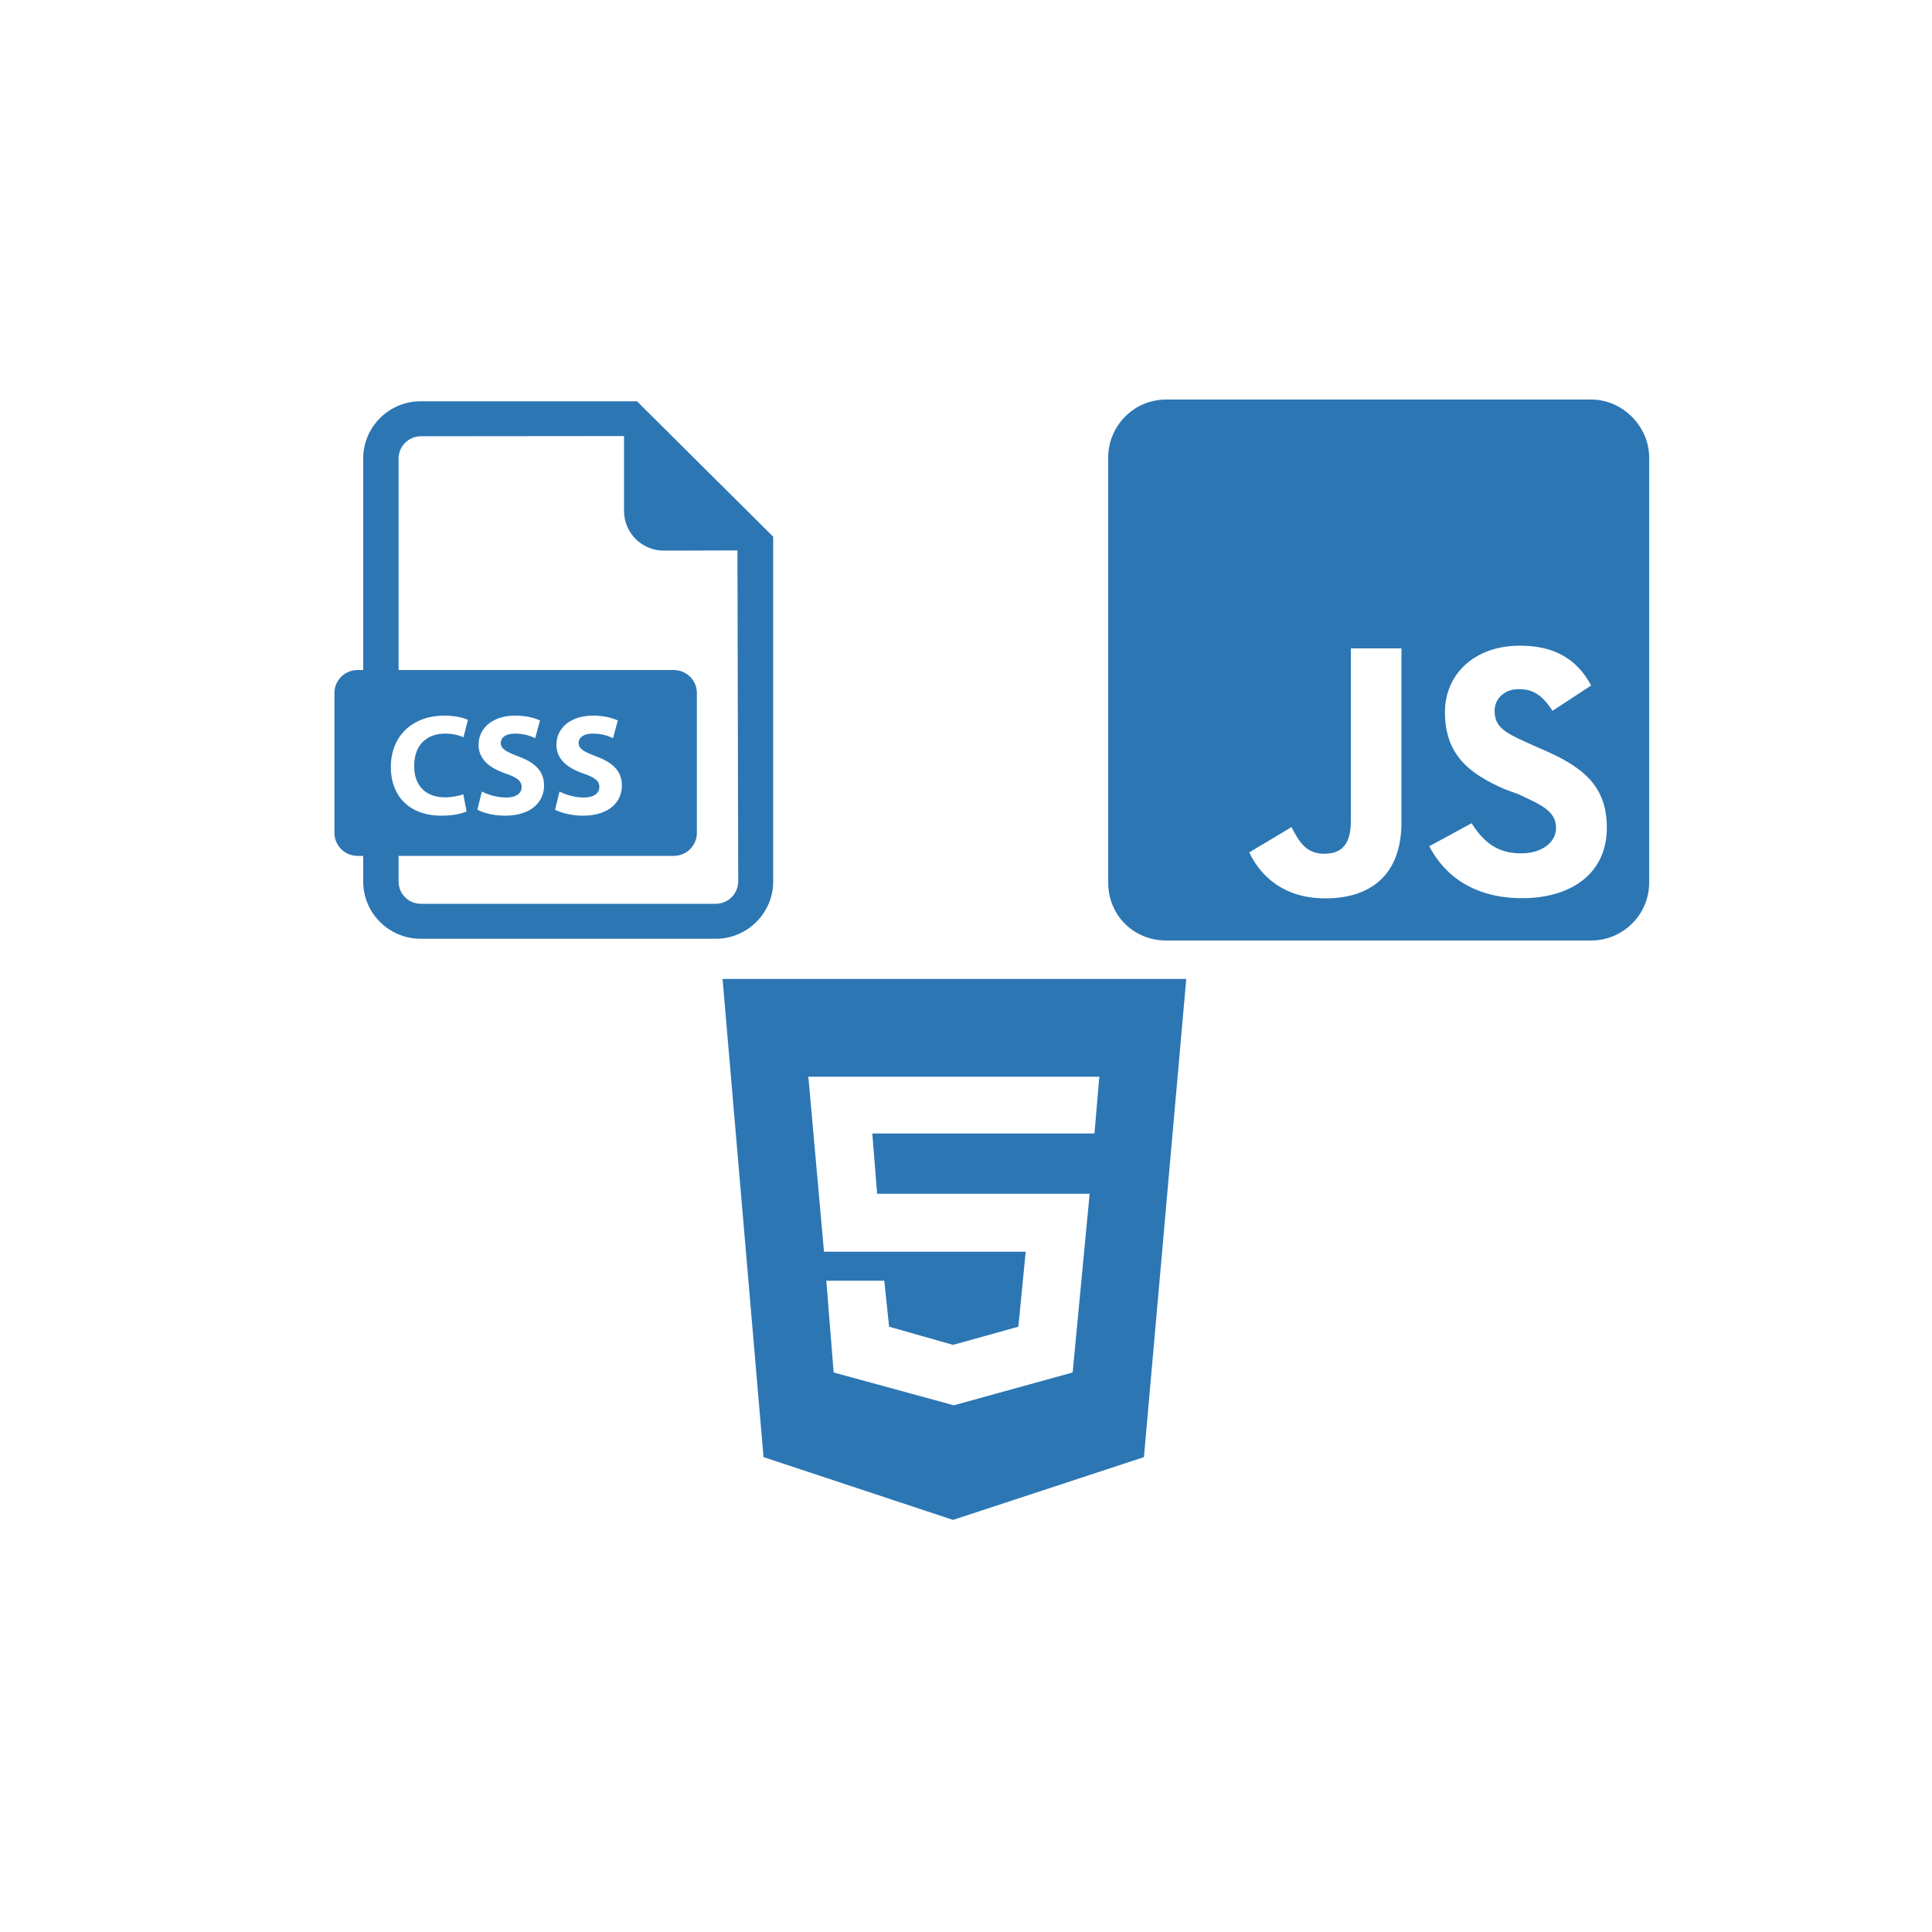 <?xml version="1.0" encoding="utf-8"?>
<!-- Generator: Adobe Illustrator 25.4.1, SVG Export Plug-In . SVG Version: 6.00 Build 0)  -->
<svg version="1.1" id="Layer_1" xmlns="http://www.w3.org/2000/svg" xmlns:xlink="http://www.w3.org/1999/xlink" x="0px" y="0px"
	 viewBox="0 0 100 100" style="enable-background:new 0 0 100 100;" xml:space="preserve">
<style type="text/css">
	.st0{fill:#2C76B4;}
</style>
<path class="st0" d="M32.97,20.77h-11.2c-1.64,0-2.97,1.33-2.97,2.96v10.95h-0.29c-0.66,0-1.2,0.53-1.2,1.19v7.24
	c0,0.66,0.54,1.19,1.2,1.19h0.29v1.33c0,1.63,1.33,2.96,2.97,2.96h15.28c1.63,0,2.97-1.33,2.97-2.96V27.78L32.97,20.77z
	 M23.03,41.27c0.34,0,0.72-0.07,0.95-0.16l0.17,0.89c-0.21,0.1-0.68,0.22-1.29,0.22c-1.74,0-2.63-1.08-2.63-2.51
	c0-1.71,1.22-2.67,2.75-2.67c0.59,0,1.04,0.12,1.24,0.22l-0.23,0.9c-0.23-0.1-0.55-0.19-0.95-0.19c-0.9,0-1.6,0.54-1.6,1.66
	C21.42,40.64,22.02,41.27,23.03,41.27z M37.05,46.78H21.78c-0.63,0-1.15-0.51-1.15-1.15v-1.33h14.24c0.66,0,1.2-0.53,1.2-1.19v-7.24
	c0-0.66-0.54-1.19-1.2-1.19H20.63V23.73c0-0.63,0.52-1.15,1.15-1.15l10.52-0.01v3.88c0,1.13,0.92,2.05,2.06,2.05l3.81-0.01
	l0.04,17.14C38.2,46.27,37.68,46.78,37.05,46.78z M26.15,40.03c-0.84-0.29-1.38-0.75-1.38-1.48c0-0.86,0.72-1.51,1.9-1.51
	c0.57,0,0.99,0.12,1.28,0.25l-0.25,0.92c-0.2-0.1-0.56-0.24-1.05-0.24c-0.49,0-0.73,0.22-0.73,0.48c0,0.32,0.28,0.46,0.93,0.71
	c0.89,0.33,1.31,0.79,1.31,1.5c0,0.84-0.65,1.56-2.03,1.56c-0.57,0-1.14-0.15-1.42-0.31l0.23-0.94c0.31,0.16,0.78,0.31,1.26,0.31
	c0.52,0,0.8-0.22,0.8-0.54C27,40.42,26.76,40.24,26.15,40.03z M30.18,40.03c-0.84-0.29-1.38-0.75-1.38-1.48
	c0-0.86,0.72-1.51,1.9-1.51c0.57,0,0.98,0.12,1.28,0.25l-0.25,0.92c-0.2-0.1-0.56-0.24-1.05-0.24c-0.49,0-0.73,0.22-0.73,0.48
	c0,0.32,0.28,0.46,0.93,0.71c0.89,0.33,1.31,0.79,1.31,1.5c0,0.84-0.65,1.56-2.03,1.56c-0.57,0-1.14-0.15-1.43-0.31l0.23-0.94
	c0.31,0.16,0.78,0.31,1.26,0.31c0.52,0,0.8-0.22,0.8-0.54C31.03,40.42,30.79,40.24,30.18,40.03z"/>
<path class="st0" d="M37.4,50.67l2.12,24.75l9.81,3.25l9.88-3.25l2.19-24.75H37.4z M56.65,58.67h-11.5l0.25,3.12h11l-0.88,9.25
	l-6.12,1.69h-0.06l-6.19-1.69l-0.38-4.75h3l0.25,2.38l3.31,0.94l3.38-0.94l0.38-3.88H42.65l-0.81-9.06H56.9L56.65,58.67z"/>
<path class="st0" d="M82.36,20.68h-22c-1.69,0-3,1.38-3,3v22c0,1.69,1.31,3,3,3h22c1.62,0,3-1.31,3-3v-22
	C85.36,22.06,83.98,20.68,82.36,20.68z M72.54,42.56c0,2.69-1.56,3.94-3.94,3.94c-2.06,0-3.31-1.06-3.94-2.38l2.19-1.31
	c0.38,0.75,0.75,1.38,1.69,1.38c0.81,0,1.38-0.38,1.38-1.69v-8.94h2.62V42.56z M78.79,46.49c-2.44,0-4-1.12-4.81-2.69l2.19-1.19
	c0.56,0.88,1.25,1.56,2.56,1.56c1.06,0,1.81-0.56,1.81-1.31c0-0.88-0.75-1.19-1.94-1.75l-0.69-0.25c-1.88-0.81-3.12-1.81-3.12-4
	c0-1.94,1.5-3.44,3.88-3.44c1.62,0,2.88,0.56,3.69,2.06l-2,1.31c-0.5-0.75-0.94-1.12-1.75-1.12c-0.75,0-1.25,0.5-1.25,1.12
	c0,0.81,0.5,1.12,1.62,1.62l0.69,0.31c2.25,0.94,3.5,1.94,3.5,4.12C83.17,45.24,81.29,46.49,78.79,46.49z"/>
</svg>
